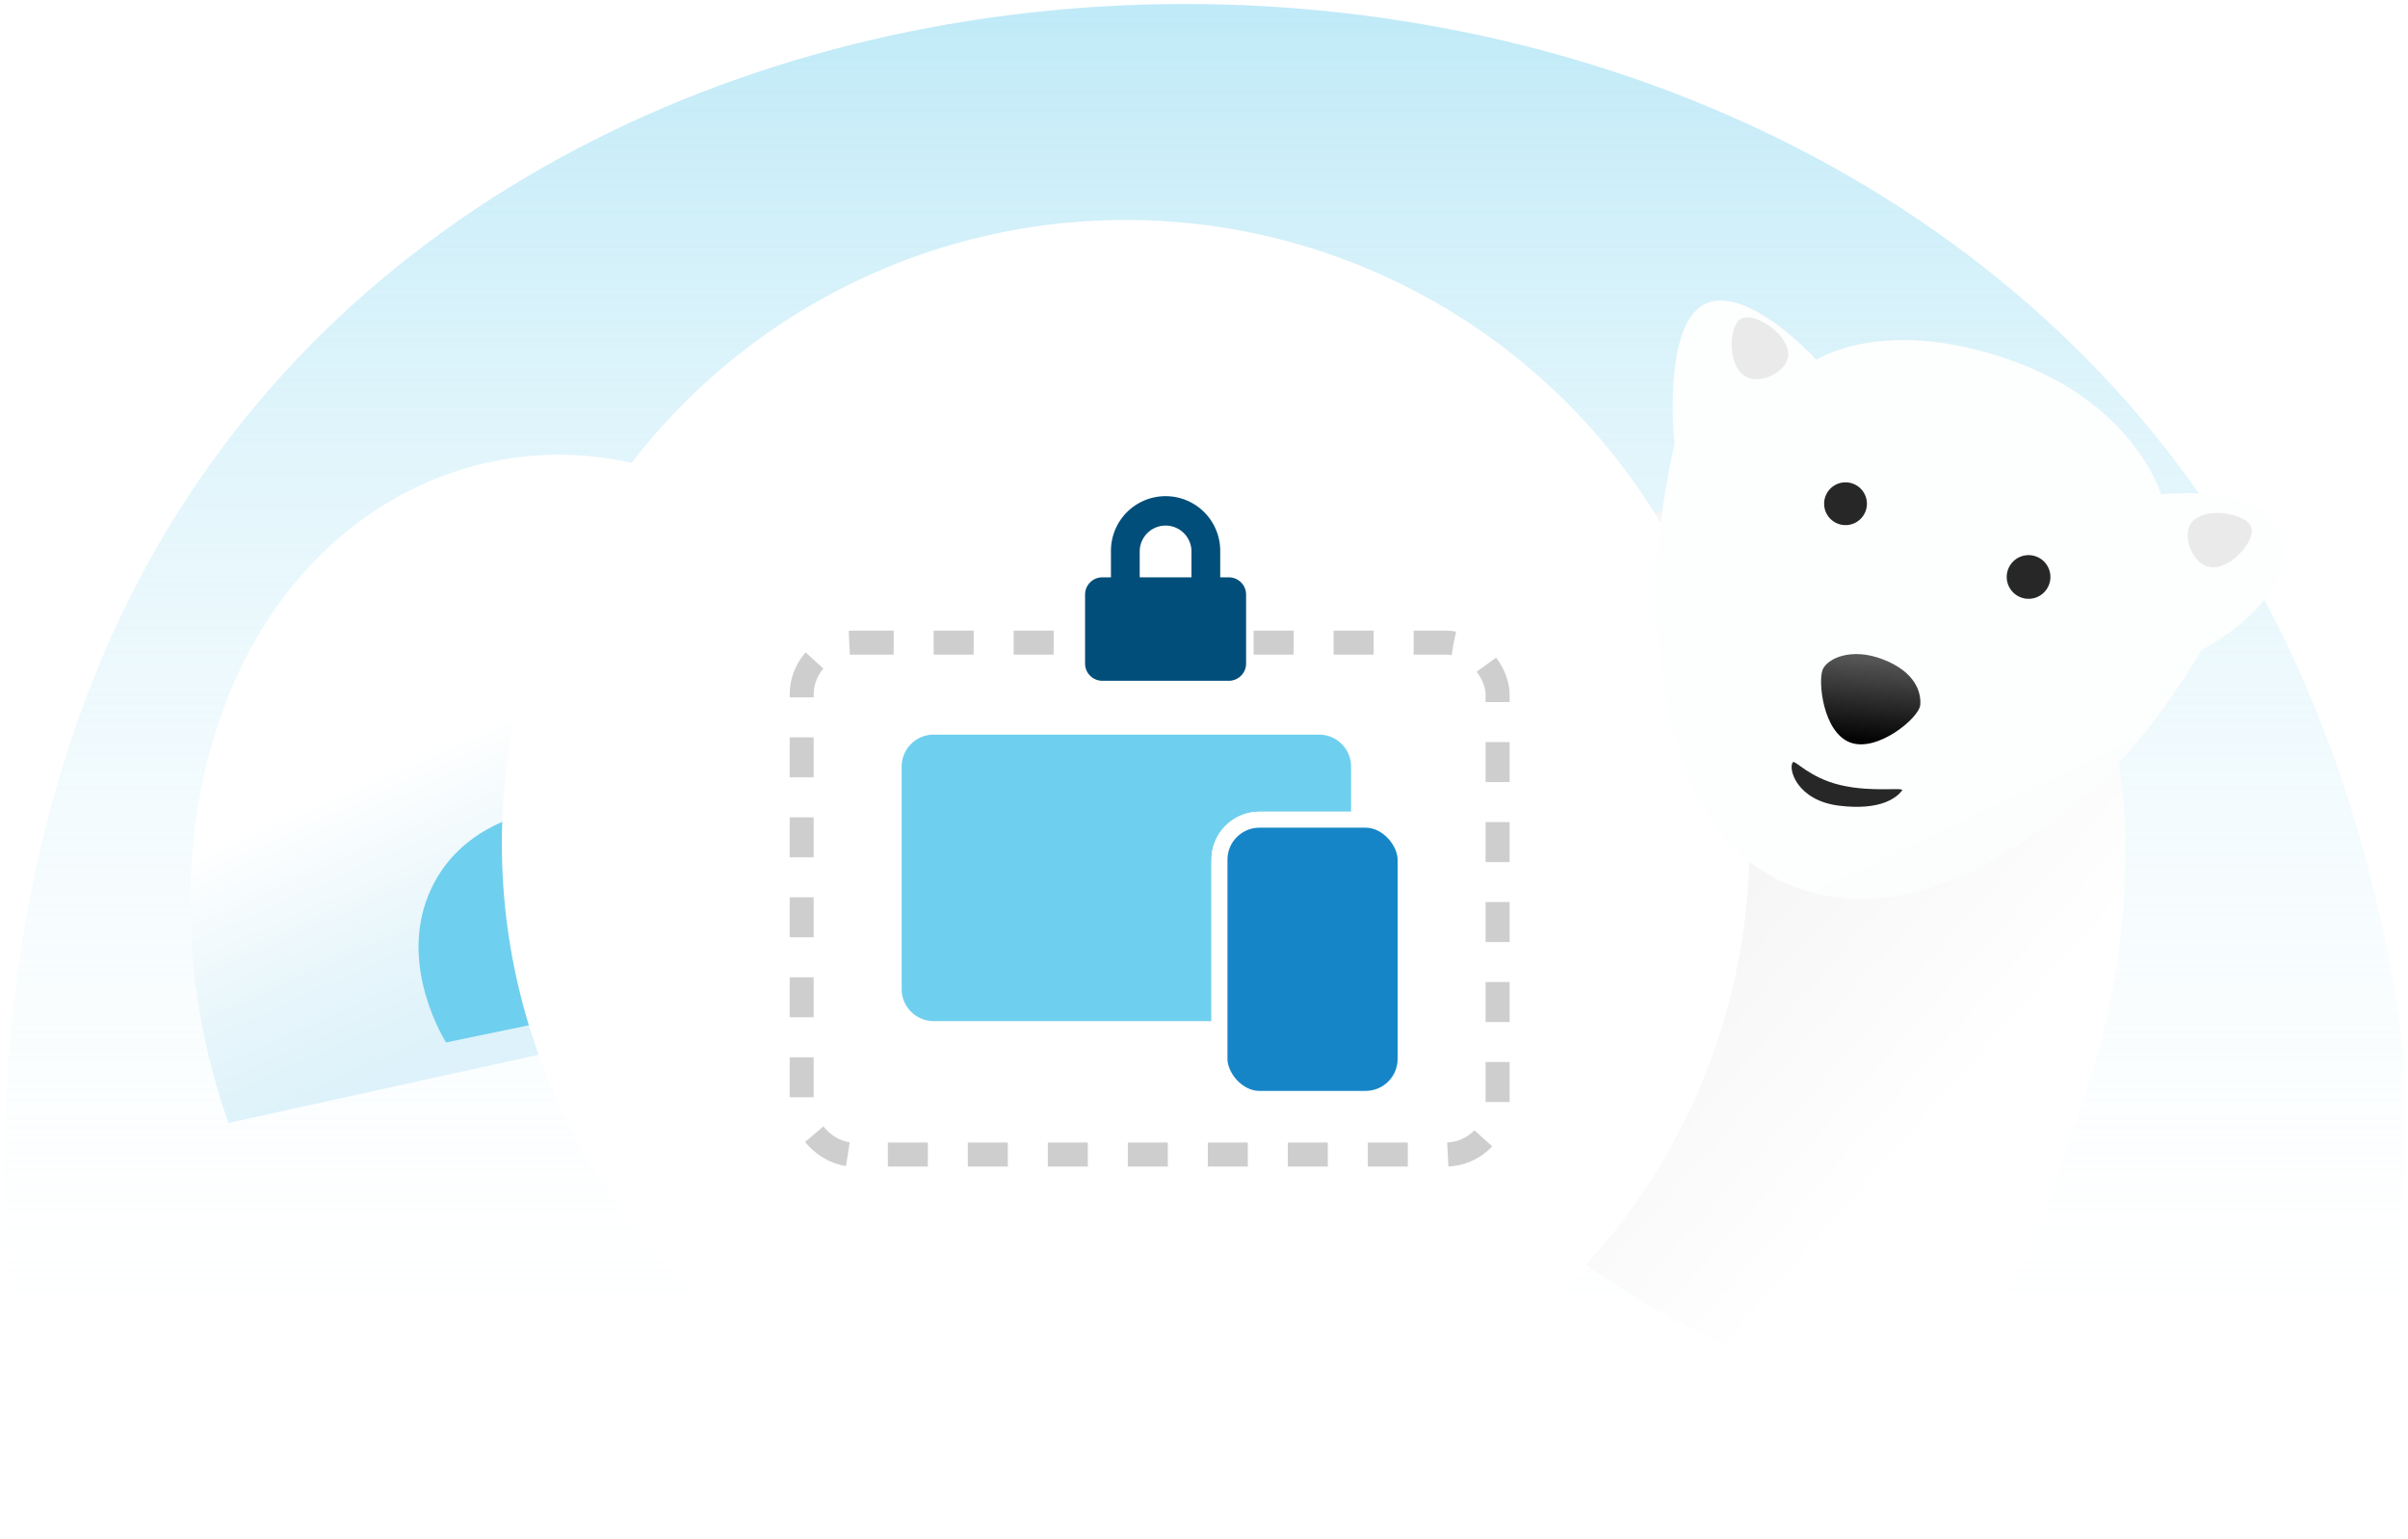 <svg xmlns="http://www.w3.org/2000/svg" xmlns:xlink="http://www.w3.org/1999/xlink" width="301.026" height="192.463" viewBox="0 0 301.026 192.463">
  <defs>
    <linearGradient id="linear-gradient" x1="0.5" y1="-0.334" x2="0.5" y2="1" gradientUnits="objectBoundingBox">
      <stop offset="0" stop-color="#6fcfee"/>
      <stop offset="1" stop-color="#fff" stop-opacity="0"/>
    </linearGradient>
    <linearGradient id="linear-gradient-2" x1="0.399" y1="0.468" x2="0.531" y2="0.863" gradientUnits="objectBoundingBox">
      <stop offset="0" stop-color="#fff"/>
      <stop offset="0.573" stop-color="#e8f6fb"/>
      <stop offset="1" stop-color="#ddf2fa"/>
    </linearGradient>
    <filter id="Path_4366" x="6.525" y="40.518" width="125.083" height="108.615" filterUnits="userSpaceOnUse">
      <feOffset dx="3" dy="3" input="SourceAlpha"/>
      <feGaussianBlur stdDeviation="3" result="blur"/>
      <feFlood flood-opacity="0.02"/>
      <feComposite operator="in" in2="blur"/>
      <feComposite in="SourceGraphic"/>
    </filter>
    <linearGradient id="linear-gradient-3" x1="0.604" y1="0.301" x2="0.87" y2="0.546" gradientUnits="objectBoundingBox">
      <stop offset="0" stop-color="#f5f5f5"/>
      <stop offset="1" stop-color="#fff"/>
    </linearGradient>
    <filter id="Path_4368" x="148.294" y="51.838" width="126.958" height="130.138" filterUnits="userSpaceOnUse">
      <feOffset dx="-3" dy="3" input="SourceAlpha"/>
      <feGaussianBlur stdDeviation="3" result="blur-2"/>
      <feFlood flood-opacity="0.02"/>
      <feComposite operator="in" in2="blur-2"/>
      <feComposite in="SourceGraphic"/>
    </filter>
    <filter id="Ellipse_137" x="53.736" y="18.499" width="173.963" height="173.963" filterUnits="userSpaceOnUse">
      <feOffset dx="-3" dy="3" input="SourceAlpha"/>
      <feGaussianBlur stdDeviation="3" result="blur-3"/>
      <feFlood flood-opacity="0.02"/>
      <feComposite operator="in" in2="blur-3"/>
      <feComposite in="SourceGraphic"/>
    </filter>
    <filter id="Icon_awesome-lock" x="133.654" y="62.115" width="22.129" height="23.005" filterUnits="userSpaceOnUse">
      <feOffset dx="2" input="SourceAlpha"/>
      <feGaussianBlur result="blur-4"/>
      <feFlood flood-color="#fff"/>
      <feComposite operator="in" in2="blur-4"/>
      <feComposite in="SourceGraphic"/>
    </filter>
    <linearGradient id="linear-gradient-4" x1="1.58" y1="0.102" x2="2.156" y2="1.014" gradientUnits="objectBoundingBox">
      <stop offset="0" stop-color="#fdfefe"/>
      <stop offset="0.577" stop-color="#f9fafa"/>
      <stop offset="1" stop-color="#f1f2f2"/>
    </linearGradient>
    <filter id="Path_4377" x="193.747" y="28.48" width="101.341" height="97.024" filterUnits="userSpaceOnUse">
      <feOffset dx="-3" dy="3" input="SourceAlpha"/>
      <feGaussianBlur stdDeviation="3" result="blur-5"/>
      <feFlood flood-opacity="0.02"/>
      <feComposite operator="in" in2="blur-5"/>
      <feComposite in="SourceGraphic"/>
    </filter>
    <linearGradient id="linear-gradient-5" x1="0.5" x2="0.5" y2="1" gradientUnits="objectBoundingBox">
      <stop offset="0" stop-color="#565656"/>
      <stop offset="1"/>
    </linearGradient>
  </defs>
  <g id="Group_22882" data-name="Group 22882" transform="translate(0.526 0.5)">
    <path id="Intersection_1" data-name="Intersection 1" d="M3.067,180C-3.581,143.458.413,103.547,16.658,72.351c50.218-96.439,210.708-96.5,264.716,0,9.7,17.323,16,37.827,18.626,59.12v45.172c-.142,1.124-.293,2.239-.457,3.358Z" transform="translate(0 0)" stroke="rgba(0,0,0,0)" stroke-width="1" fill="url(#linear-gradient)"/>
    <g id="Group_22884" data-name="Group 22884" transform="translate(11.999 24)">
      <g id="Group_22674" data-name="Group 22674" transform="translate(0 37.083) rotate(-9)">
        <g id="Group_22673" data-name="Group 22673" transform="translate(0 0)">
          <g transform="matrix(0.99, 0.16, -0.16, 0.99, -2.74, -62.78)" filter="url(#Path_4366)">
            <path id="Path_4366-2" data-name="Path 4366" d="M95.954,70.571c.2-1.734,3.768-36.716-17.238-57.725C60.393-5.48,32.608-3.938,15.413,15.807,2.425,30.718-2.794,54.028,1.444,76.492Z" transform="translate(12.53 61.58) rotate(-9)" fill="url(#linear-gradient-2)"/>
          </g>
        </g>
        <path id="Path_4367" data-name="Path 4367" d="M35.307,25.3,1.776,26.907s-4.439-10.1.718-18.573C7.109.749,15.435.211,17.622.07S27.954-.6,33.213,6.006C37.7,11.644,35.307,25.3,35.307,25.3Z" transform="translate(30.178 47.762)" fill="#6fcfee"/>
      </g>
      <g transform="matrix(1, 0, 0, 1, -12.53, -24.5)" filter="url(#Path_4368)">
        <path id="Path_4368-2" data-name="Path 4368" d="M516.26,398.031c10.291-5.5,33.613-7.776,46.67.991,23.083,15.5,17.891,53.379,11.75,70.037-3.868,10.493-9.636,41.064-35.3,34.264s-57.212-35.414-67.345-61.463C475.644,436.258,502.535,405.374,516.26,398.031Z" transform="translate(-311.19 -334.82)" stroke="rgba(0,0,0,0)" stroke-width="1" fill="url(#linear-gradient-3)"/>
      </g>
      <g id="Group_22883" data-name="Group 22883" transform="translate(53.211 0)">
        <g transform="matrix(1, 0, 0, 1, -65.74, -24.5)" filter="url(#Ellipse_137)">
          <circle id="Ellipse_137-2" data-name="Ellipse 137" cx="77.982" cy="77.982" r="77.982" transform="translate(65.74 24.5)" fill="#fff"/>
        </g>
        <g id="Group_25250" data-name="Group 25250" transform="translate(-0.03 11.347)">
          <g id="Rectangle_4105" data-name="Rectangle 4105" transform="translate(36.012 46)" fill="#fff" stroke="#cecece" stroke-width="3" stroke-dasharray="5 5">
            <rect width="84" height="61" rx="5" stroke="none"/>
            <rect x="-1.5" y="-1.5" width="87" height="64" rx="6.5" fill="none"/>
          </g>
          <g id="Group_25149" data-name="Group 25149" transform="translate(1067.012 55)">
            <path id="Subtraction_25" data-name="Subtraction 25" d="M40.728,37.818H5a5.006,5.006,0,0,1-5-5V5A5.006,5.006,0,0,1,5,0H53.182a5.006,5.006,0,0,1,5,5v6.636H45.727a5.006,5.006,0,0,0-5,5V37.817Z" transform="translate(-1021 0)" fill="#6fcfee" stroke="#fff" stroke-linecap="round" stroke-linejoin="round" stroke-width="2"/>
            <rect id="Rectangle_4098" data-name="Rectangle 4098" width="23.273" height="34.909" rx="5" transform="translate(-980.273 11.636)" fill="#1685c7" stroke="#fff" stroke-linecap="round" stroke-linejoin="round" stroke-width="2"/>
          </g>
          <g transform="matrix(1, 0, 0, 1, -65.71, -35.85)" filter="url(#Icon_awesome-lock)">
            <path id="Icon_awesome-lock-2" data-name="Icon awesome-lock" d="M17.972,10.065H16.894V6.83a6.83,6.83,0,1,0-13.659,0v3.235H2.157A2.157,2.157,0,0,0,0,12.221v8.627A2.157,2.157,0,0,0,2.157,23H17.972a2.157,2.157,0,0,0,2.157-2.157V12.221A2.157,2.157,0,0,0,17.972,10.065Zm-4.673,0H6.83V6.83a3.235,3.235,0,1,1,6.47,0Z" transform="translate(133.65 62.12)" fill="#014e7a"/>
          </g>
        </g>
      </g>
      <g id="Group_22723" data-name="Group 22723" transform="matrix(0.996, 0.087, -0.087, 0.996, 199.546, 9.981)">
        <g transform="matrix(1, -0.09, 0.09, 1, -214.27, -15.87)" filter="url(#Path_4377)">
          <path id="Path_4377-2" data-name="Path 4377" d="M.918,18.294S-1,31.194.715,41,6.255,67.647,20.4,71.657,46.74,65.469,54.591,58.11,68.248,38.044,68.248,38.044s10.976-6.879,8.77-14.285-15.424-4.524-15.424-4.524S57.356,8.248,41.321,4.2,17.56,6.309,17.56,6.309,7.913-2.537,3.017.72.918,18.294.918,18.294Z" transform="matrix(1, 0.09, -0.09, 1, 212.07, 34.48)" fill="url(#linear-gradient-4)"/>
        </g>
        <path id="Path_4378" data-name="Path 4378" d="M.088,2.368C-.349,3.857.8,10.08,4.284,11.1S12.65,7.311,12.64,5.666,11.621,1.609,7.534.41.525.879.088,2.368Z" transform="translate(19.912 45.357)" fill="url(#linear-gradient-5)"/>
        <path id="Path_4381" data-name="Path 4381" d="M.944.235C-.627,1.265-.3,6.643,2.383,7.517c1.87.61,4.556-1.079,4.792-2.9C7.52,1.947,2.574-.835.944.235Z" transform="translate(5.107 4.604)" fill="#eaeaea"/>
        <path id="Path_4382" data-name="Path 4382" d="M7.839,1.419C8.6,3.135,5.421,7.482,2.694,6.77.79,6.273-.558,3.4.228,1.741,1.38-.692,7.045-.361,7.839,1.419Z" transform="translate(64.003 23.851)" fill="#eaeaea"/>
        <path id="Path_4391" data-name="Path 4391" d="M13.857,3.33c-.614.853-2.559,2.591-7.848,2.03S-.447.851.137.04C.4-.327,2.186,1.931,6.188,2.794S14.193,2.863,13.857,3.33Z" transform="matrix(0.998, -0.07, 0.07, 0.998, 17.156, 59.532)" fill="#272727"/>
        <path id="Path_4392" data-name="Path 4392" d="M2.674,0A2.674,2.674,0,1,1,0,2.674,2.674,2.674,0,0,1,2.674,0Z" transform="translate(18.379 24.1)" fill="#272727"/>
        <path id="Path_4393" data-name="Path 4393" d="M5.353,3.5A2.731,2.731,0,1,1,3.5.111,2.731,2.731,0,0,1,5.353,3.5Z" transform="translate(41.918 31.175)" fill="#272727"/>
      </g>
    </g>
  </g>
</svg>
